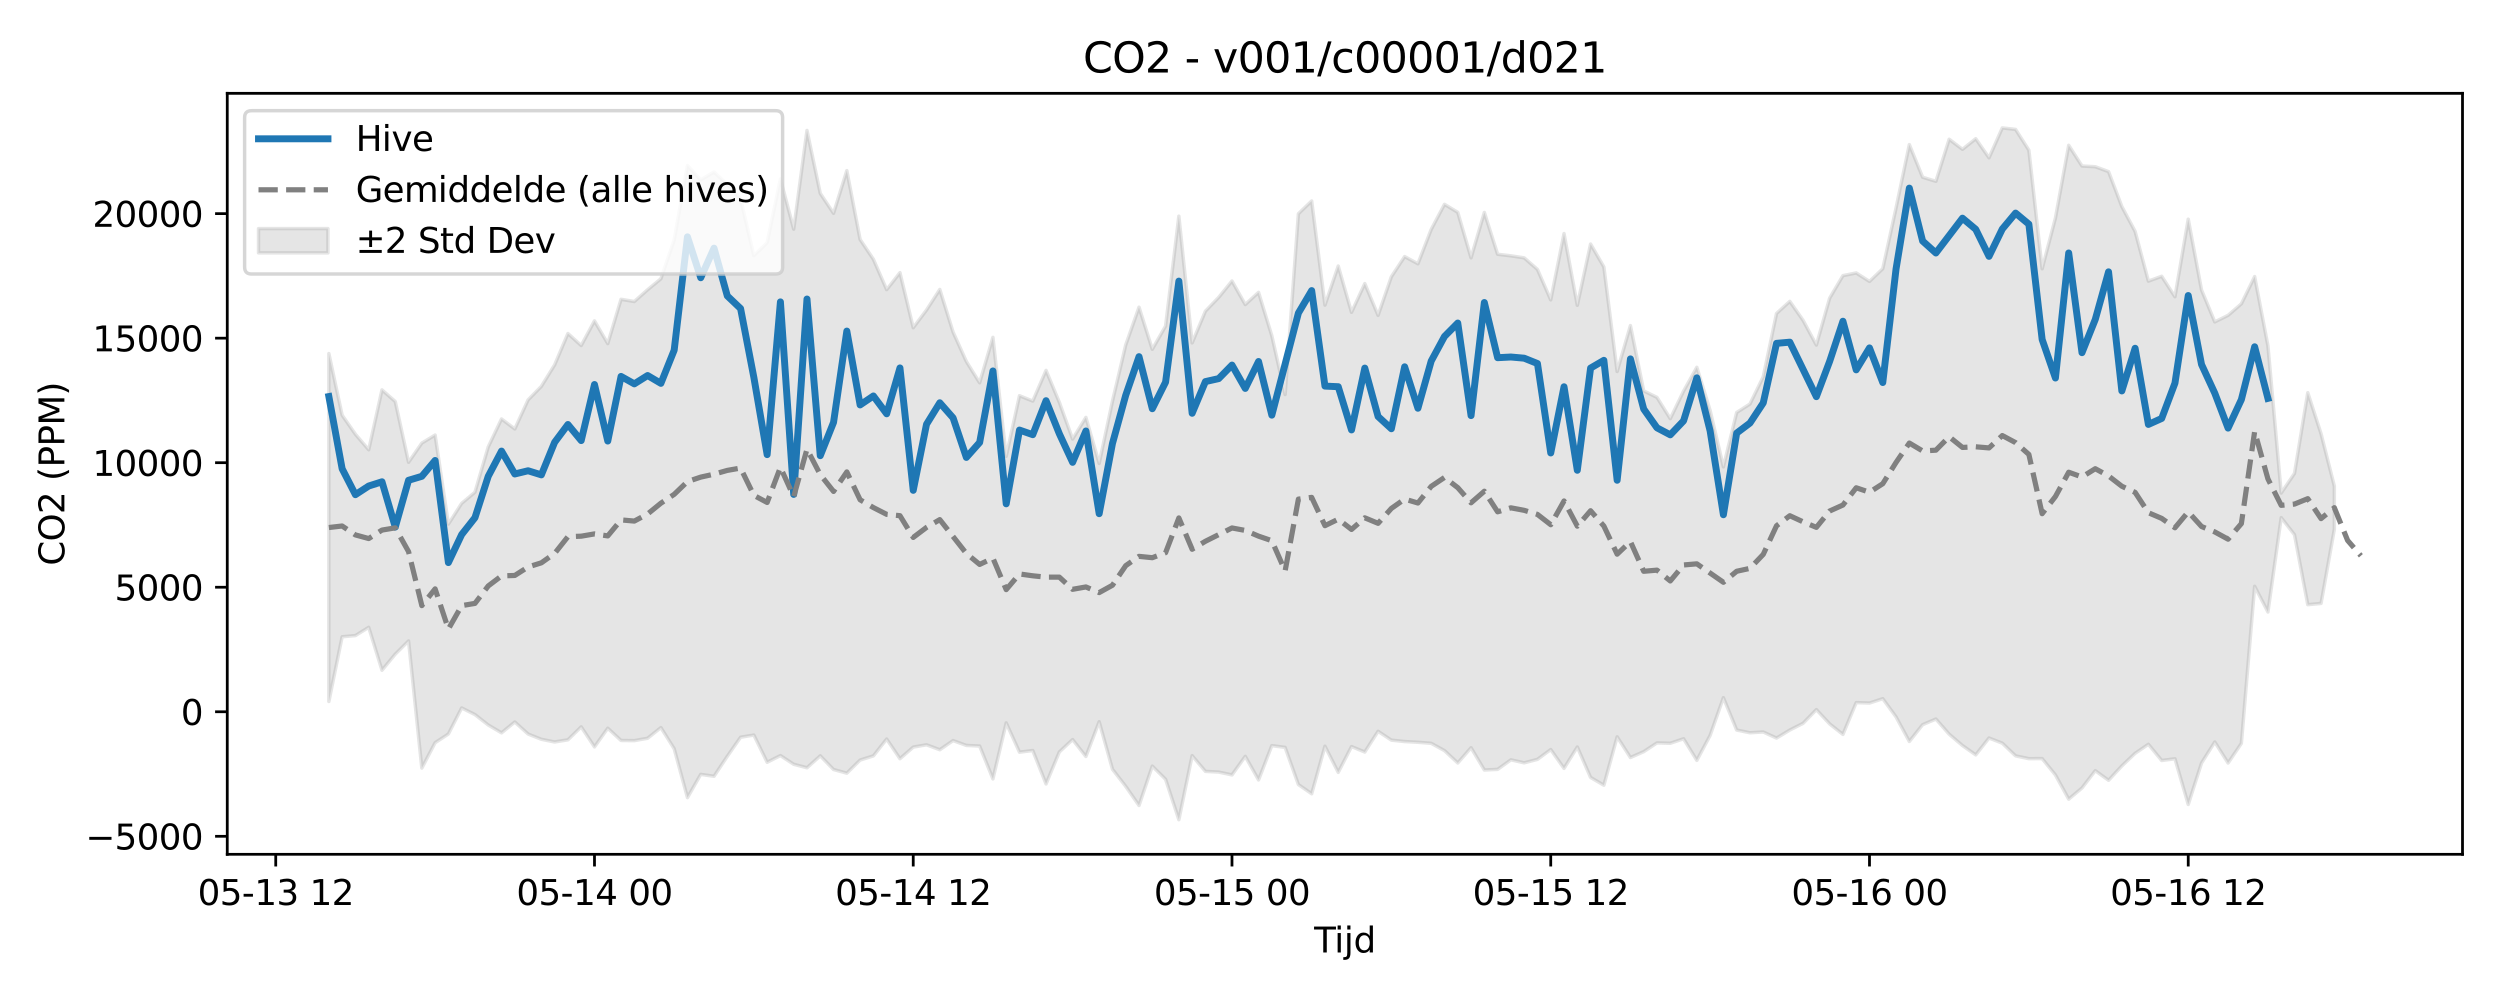 <?xml version="1.0" encoding="utf-8" standalone="no"?>
<!DOCTYPE svg PUBLIC "-//W3C//DTD SVG 1.1//EN"
  "http://www.w3.org/Graphics/SVG/1.1/DTD/svg11.dtd">
<svg xmlns:xlink="http://www.w3.org/1999/xlink" width="720pt" height="288pt" viewBox="0 0 720 288" xmlns="http://www.w3.org/2000/svg" version="1.1">
 <defs>
  <style type="text/css">*{stroke-linejoin: round; stroke-linecap: butt}</style>
 </defs>
 <g id="figure_1">
  <g id="patch_1">
   <path d="M 0 288 
L 720 288 
L 720 0 
L 0 0 
z
" style="fill: #ffffff"/>
  </g>
  <g id="axes_1">
   <g id="patch_2">
    <path d="M 65.45 246.04 
L 709.2 246.04 
L 709.2 26.88 
L 65.45 26.88 
z
" style="fill: #ffffff"/>
   </g>
   <g id="FillBetweenPolyCollection_1">
    <defs>
     <path id="m40d3ed224b" d="M 94.711 -186.179 
L 94.711 -85.962 
L 98.536 -104.603 
L 102.361 -104.954 
L 106.186 -107.334 
L 110.011 -94.964 
L 113.836 -99.602 
L 117.661 -103.414 
L 121.486 -66.781 
L 125.311 -74.093 
L 129.136 -76.608 
L 132.962 -84.115 
L 136.787 -82.2 
L 140.612 -79.205 
L 144.437 -76.936 
L 148.262 -80.07 
L 152.087 -76.602 
L 155.912 -75.081 
L 159.737 -74.31 
L 163.562 -74.932 
L 167.387 -78.669 
L 171.212 -72.883 
L 175.037 -78.271 
L 178.862 -74.74 
L 182.687 -74.696 
L 186.512 -75.38 
L 190.337 -78.455 
L 194.162 -72.366 
L 197.987 -58.282 
L 201.812 -64.98 
L 205.637 -64.428 
L 209.462 -70.179 
L 213.287 -75.676 
L 217.112 -76.299 
L 220.937 -68.459 
L 224.762 -70.396 
L 228.587 -67.886 
L 232.412 -66.885 
L 236.237 -70.323 
L 240.062 -66.376 
L 243.887 -65.325 
L 247.712 -69.101 
L 251.537 -70.3 
L 255.362 -75.153 
L 259.187 -69.49 
L 263.012 -72.833 
L 266.837 -73.496 
L 270.662 -72.071 
L 274.487 -74.712 
L 278.312 -73.316 
L 282.137 -73.139 
L 285.962 -63.67 
L 289.787 -79.808 
L 293.612 -71.37 
L 297.437 -71.847 
L 301.262 -62.222 
L 305.087 -71.43 
L 308.912 -75.004 
L 312.737 -70.126 
L 316.562 -80.148 
L 320.387 -66.465 
L 324.212 -61.518 
L 328.037 -56.016 
L 331.862 -67.358 
L 335.687 -63.566 
L 339.512 -51.922 
L 343.337 -70.375 
L 347.162 -65.839 
L 350.987 -65.643 
L 354.812 -64.826 
L 358.637 -70.174 
L 362.462 -63.376 
L 366.287 -73.263 
L 370.112 -72.746 
L 373.937 -62.05 
L 377.762 -59.396 
L 381.587 -73.09 
L 385.412 -65.553 
L 389.238 -72.99 
L 393.063 -71.408 
L 396.888 -77.386 
L 400.713 -74.839 
L 404.538 -74.431 
L 408.363 -74.228 
L 412.188 -73.925 
L 416.013 -71.822 
L 419.838 -68.265 
L 423.663 -72.653 
L 427.488 -66.238 
L 431.313 -66.418 
L 435.138 -69.169 
L 438.963 -68.306 
L 442.788 -69.302 
L 446.613 -72.132 
L 450.438 -66.703 
L 454.263 -72.861 
L 458.088 -64.097 
L 461.913 -61.862 
L 465.738 -75.792 
L 469.563 -69.828 
L 473.388 -71.517 
L 477.213 -74.045 
L 481.038 -73.94 
L 484.863 -75.235 
L 488.688 -69.012 
L 492.513 -76.202 
L 496.338 -87.072 
L 500.163 -77.752 
L 503.988 -76.963 
L 507.813 -77.187 
L 511.638 -75.434 
L 515.463 -77.743 
L 519.288 -79.683 
L 523.113 -83.624 
L 526.938 -79.524 
L 530.763 -76.484 
L 534.588 -85.646 
L 538.413 -85.521 
L 542.238 -86.777 
L 546.063 -81.529 
L 549.888 -74.449 
L 553.713 -79.289 
L 557.538 -80.915 
L 561.363 -76.555 
L 565.188 -73.286 
L 569.013 -70.595 
L 572.838 -75.454 
L 576.663 -73.965 
L 580.488 -70.311 
L 584.313 -69.505 
L 588.138 -69.524 
L 591.963 -64.808 
L 595.788 -57.842 
L 599.613 -61.063 
L 603.438 -66.044 
L 607.263 -63.276 
L 611.088 -67.404 
L 614.913 -71.04 
L 618.738 -73.646 
L 622.563 -68.979 
L 626.388 -69.474 
L 630.213 -56.308 
L 634.038 -68.233 
L 637.863 -74.312 
L 641.688 -68.246 
L 645.514 -73.902 
L 649.339 -119.141 
L 653.164 -111.751 
L 656.989 -138.92 
L 660.814 -133.99 
L 664.639 -113.856 
L 668.464 -114.206 
L 672.289 -135.563 
L 672.289 -148.006 
L 672.289 -148.006 
L 668.464 -163.074 
L 664.639 -174.911 
L 660.814 -151.661 
L 656.989 -146.007 
L 653.164 -188.399 
L 649.339 -208.34 
L 645.514 -200.502 
L 641.688 -197.186 
L 637.863 -195.291 
L 634.038 -204.503 
L 630.213 -224.881 
L 626.388 -202.535 
L 622.563 -208.434 
L 618.738 -207.035 
L 614.913 -221.353 
L 611.088 -228.522 
L 607.263 -238.578 
L 603.438 -239.986 
L 599.613 -240.192 
L 595.788 -246.159 
L 591.963 -225.201 
L 588.138 -210.596 
L 584.313 -244.747 
L 580.488 -250.734 
L 576.663 -251.158 
L 572.838 -242.551 
L 569.013 -248.047 
L 565.188 -244.994 
L 561.363 -247.901 
L 557.538 -235.784 
L 553.713 -236.961 
L 549.888 -246.359 
L 546.063 -228.104 
L 542.238 -210.613 
L 538.413 -206.952 
L 534.588 -209.394 
L 530.763 -208.617 
L 526.938 -202.129 
L 523.113 -188.618 
L 519.288 -195.745 
L 515.463 -201.209 
L 511.638 -197.718 
L 507.813 -179.487 
L 503.988 -171.655 
L 500.163 -169.2 
L 496.338 -153.536 
L 492.513 -169.801 
L 488.688 -182.22 
L 484.863 -175.342 
L 481.038 -167.423 
L 477.213 -173.556 
L 473.388 -175.422 
L 469.563 -194.235 
L 465.738 -181.004 
L 461.913 -211.136 
L 458.088 -217.717 
L 454.263 -200.076 
L 450.438 -220.736 
L 446.613 -201.631 
L 442.788 -210.402 
L 438.963 -213.745 
L 435.138 -214.321 
L 431.313 -214.778 
L 427.488 -226.817 
L 423.663 -213.743 
L 419.838 -226.844 
L 416.013 -229.158 
L 412.188 -221.926 
L 408.363 -212.033 
L 404.538 -214.105 
L 400.713 -208.302 
L 396.888 -197.178 
L 393.063 -206.328 
L 389.238 -198.048 
L 385.412 -211.383 
L 381.587 -200.125 
L 377.762 -230.116 
L 373.937 -226.444 
L 370.112 -174.367 
L 366.287 -191.289 
L 362.462 -203.805 
L 358.637 -200.29 
L 354.812 -207.072 
L 350.987 -202.358 
L 347.162 -198.39 
L 343.337 -189.245 
L 339.512 -225.744 
L 335.687 -194.085 
L 331.862 -187.406 
L 328.037 -199.525 
L 324.212 -188.665 
L 320.387 -172.435 
L 316.562 -154.523 
L 312.737 -167.793 
L 308.912 -161.553 
L 305.087 -172.149 
L 301.262 -181.331 
L 297.437 -172.491 
L 293.612 -174.036 
L 289.787 -156.578 
L 285.962 -190.845 
L 282.137 -177.748 
L 278.312 -183.89 
L 274.487 -192.369 
L 270.662 -204.636 
L 266.837 -198.715 
L 263.012 -193.614 
L 259.187 -209.475 
L 255.362 -204.58 
L 251.537 -213.331 
L 247.712 -219.032 
L 243.887 -238.853 
L 240.062 -226.566 
L 236.237 -232.303 
L 232.412 -250.433 
L 228.587 -222.001 
L 224.762 -236.45 
L 220.937 -218.122 
L 217.112 -214.371 
L 213.287 -230.733 
L 209.462 -234.868 
L 205.637 -238.453 
L 201.812 -236.205 
L 197.987 -240.324 
L 194.162 -218.889 
L 190.337 -207.709 
L 186.512 -204.557 
L 182.687 -201.164 
L 178.862 -201.804 
L 175.037 -189.048 
L 171.212 -195.589 
L 167.387 -188.488 
L 163.562 -191.953 
L 159.737 -182.917 
L 155.912 -176.728 
L 152.087 -172.826 
L 148.262 -164.465 
L 144.437 -167.34 
L 140.612 -159.29 
L 136.787 -146.241 
L 132.962 -143.046 
L 129.136 -137.051 
L 125.311 -162.708 
L 121.486 -160.389 
L 117.661 -154.866 
L 113.836 -172.359 
L 110.011 -175.712 
L 106.186 -158.463 
L 102.361 -162.935 
L 98.536 -168.425 
L 94.711 -186.179 
z
" style="stroke: #808080; stroke-opacity: 0.2"/>
    </defs>
    <g clip-path="url(#pff162e1bf1)">
     <use xlink:href="#m40d3ed224b" x="0" y="288" style="fill: #808080; fill-opacity: 0.2; stroke: #808080; stroke-opacity: 0.2"/>
    </g>
   </g>
   <g id="matplotlib.axis_1">
    <g id="xtick_1">
     <g id="line2d_1">
      <defs>
       <path id="m19d80da612" d="M 0 0 
L 0 3.5 
" style="stroke: #000000; stroke-width: 0.8"/>
      </defs>
      <g>
       <use xlink:href="#m19d80da612" x="79.411" y="246.04" style="stroke: #000000; stroke-width: 0.8"/>
      </g>
     </g>
     <g id="text_1">
      <!-- 05-13 12 -->
      <g transform="translate(56.931 260.638) scale(0.1 -0.1)">
       <defs>
        <path id="DejaVuSans-30" d="M 2034 4250 
Q 1547 4250 1301 3770 
Q 1056 3291 1056 2328 
Q 1056 1369 1301 889 
Q 1547 409 2034 409 
Q 2525 409 2770 889 
Q 3016 1369 3016 2328 
Q 3016 3291 2770 3770 
Q 2525 4250 2034 4250 
z
M 2034 4750 
Q 2819 4750 3233 4129 
Q 3647 3509 3647 2328 
Q 3647 1150 3233 529 
Q 2819 -91 2034 -91 
Q 1250 -91 836 529 
Q 422 1150 422 2328 
Q 422 3509 836 4129 
Q 1250 4750 2034 4750 
z
" transform="scale(0.016)"/>
        <path id="DejaVuSans-35" d="M 691 4666 
L 3169 4666 
L 3169 4134 
L 1269 4134 
L 1269 2991 
Q 1406 3038 1543 3061 
Q 1681 3084 1819 3084 
Q 2600 3084 3056 2656 
Q 3513 2228 3513 1497 
Q 3513 744 3044 326 
Q 2575 -91 1722 -91 
Q 1428 -91 1123 -41 
Q 819 9 494 109 
L 494 744 
Q 775 591 1075 516 
Q 1375 441 1709 441 
Q 2250 441 2565 725 
Q 2881 1009 2881 1497 
Q 2881 1984 2565 2268 
Q 2250 2553 1709 2553 
Q 1456 2553 1204 2497 
Q 953 2441 691 2322 
L 691 4666 
z
" transform="scale(0.016)"/>
        <path id="DejaVuSans-2d" d="M 313 2009 
L 1997 2009 
L 1997 1497 
L 313 1497 
L 313 2009 
z
" transform="scale(0.016)"/>
        <path id="DejaVuSans-31" d="M 794 531 
L 1825 531 
L 1825 4091 
L 703 3866 
L 703 4441 
L 1819 4666 
L 2450 4666 
L 2450 531 
L 3481 531 
L 3481 0 
L 794 0 
L 794 531 
z
" transform="scale(0.016)"/>
        <path id="DejaVuSans-33" d="M 2597 2516 
Q 3050 2419 3304 2112 
Q 3559 1806 3559 1356 
Q 3559 666 3084 287 
Q 2609 -91 1734 -91 
Q 1441 -91 1130 -33 
Q 819 25 488 141 
L 488 750 
Q 750 597 1062 519 
Q 1375 441 1716 441 
Q 2309 441 2620 675 
Q 2931 909 2931 1356 
Q 2931 1769 2642 2001 
Q 2353 2234 1838 2234 
L 1294 2234 
L 1294 2753 
L 1863 2753 
Q 2328 2753 2575 2939 
Q 2822 3125 2822 3475 
Q 2822 3834 2567 4026 
Q 2313 4219 1838 4219 
Q 1578 4219 1281 4162 
Q 984 4106 628 3988 
L 628 4550 
Q 988 4650 1302 4700 
Q 1616 4750 1894 4750 
Q 2613 4750 3031 4423 
Q 3450 4097 3450 3541 
Q 3450 3153 3228 2886 
Q 3006 2619 2597 2516 
z
" transform="scale(0.016)"/>
        <path id="DejaVuSans-20" transform="scale(0.016)"/>
        <path id="DejaVuSans-32" d="M 1228 531 
L 3431 531 
L 3431 0 
L 469 0 
L 469 531 
Q 828 903 1448 1529 
Q 2069 2156 2228 2338 
Q 2531 2678 2651 2914 
Q 2772 3150 2772 3378 
Q 2772 3750 2511 3984 
Q 2250 4219 1831 4219 
Q 1534 4219 1204 4116 
Q 875 4013 500 3803 
L 500 4441 
Q 881 4594 1212 4672 
Q 1544 4750 1819 4750 
Q 2544 4750 2975 4387 
Q 3406 4025 3406 3419 
Q 3406 3131 3298 2873 
Q 3191 2616 2906 2266 
Q 2828 2175 2409 1742 
Q 1991 1309 1228 531 
z
" transform="scale(0.016)"/>
       </defs>
       <use xlink:href="#DejaVuSans-30"/>
       <use xlink:href="#DejaVuSans-35" transform="translate(63.623 0)"/>
       <use xlink:href="#DejaVuSans-2d" transform="translate(127.246 0)"/>
       <use xlink:href="#DejaVuSans-31" transform="translate(163.33 0)"/>
       <use xlink:href="#DejaVuSans-33" transform="translate(226.953 0)"/>
       <use xlink:href="#DejaVuSans-20" transform="translate(290.576 0)"/>
       <use xlink:href="#DejaVuSans-31" transform="translate(322.363 0)"/>
       <use xlink:href="#DejaVuSans-32" transform="translate(385.986 0)"/>
      </g>
     </g>
    </g>
    <g id="xtick_2">
     <g id="line2d_2">
      <g>
       <use xlink:href="#m19d80da612" x="171.212" y="246.04" style="stroke: #000000; stroke-width: 0.8"/>
      </g>
     </g>
     <g id="text_2">
      <!-- 05-14 00 -->
      <g transform="translate(148.731 260.638) scale(0.1 -0.1)">
       <defs>
        <path id="DejaVuSans-34" d="M 2419 4116 
L 825 1625 
L 2419 1625 
L 2419 4116 
z
M 2253 4666 
L 3047 4666 
L 3047 1625 
L 3713 1625 
L 3713 1100 
L 3047 1100 
L 3047 0 
L 2419 0 
L 2419 1100 
L 313 1100 
L 313 1709 
L 2253 4666 
z
" transform="scale(0.016)"/>
       </defs>
       <use xlink:href="#DejaVuSans-30"/>
       <use xlink:href="#DejaVuSans-35" transform="translate(63.623 0)"/>
       <use xlink:href="#DejaVuSans-2d" transform="translate(127.246 0)"/>
       <use xlink:href="#DejaVuSans-31" transform="translate(163.33 0)"/>
       <use xlink:href="#DejaVuSans-34" transform="translate(226.953 0)"/>
       <use xlink:href="#DejaVuSans-20" transform="translate(290.576 0)"/>
       <use xlink:href="#DejaVuSans-30" transform="translate(322.363 0)"/>
       <use xlink:href="#DejaVuSans-30" transform="translate(385.986 0)"/>
      </g>
     </g>
    </g>
    <g id="xtick_3">
     <g id="line2d_3">
      <g>
       <use xlink:href="#m19d80da612" x="263.012" y="246.04" style="stroke: #000000; stroke-width: 0.8"/>
      </g>
     </g>
     <g id="text_3">
      <!-- 05-14 12 -->
      <g transform="translate(240.532 260.638) scale(0.1 -0.1)">
       <use xlink:href="#DejaVuSans-30"/>
       <use xlink:href="#DejaVuSans-35" transform="translate(63.623 0)"/>
       <use xlink:href="#DejaVuSans-2d" transform="translate(127.246 0)"/>
       <use xlink:href="#DejaVuSans-31" transform="translate(163.33 0)"/>
       <use xlink:href="#DejaVuSans-34" transform="translate(226.953 0)"/>
       <use xlink:href="#DejaVuSans-20" transform="translate(290.576 0)"/>
       <use xlink:href="#DejaVuSans-31" transform="translate(322.363 0)"/>
       <use xlink:href="#DejaVuSans-32" transform="translate(385.986 0)"/>
      </g>
     </g>
    </g>
    <g id="xtick_4">
     <g id="line2d_4">
      <g>
       <use xlink:href="#m19d80da612" x="354.812" y="246.04" style="stroke: #000000; stroke-width: 0.8"/>
      </g>
     </g>
     <g id="text_4">
      <!-- 05-15 00 -->
      <g transform="translate(332.332 260.638) scale(0.1 -0.1)">
       <use xlink:href="#DejaVuSans-30"/>
       <use xlink:href="#DejaVuSans-35" transform="translate(63.623 0)"/>
       <use xlink:href="#DejaVuSans-2d" transform="translate(127.246 0)"/>
       <use xlink:href="#DejaVuSans-31" transform="translate(163.33 0)"/>
       <use xlink:href="#DejaVuSans-35" transform="translate(226.953 0)"/>
       <use xlink:href="#DejaVuSans-20" transform="translate(290.576 0)"/>
       <use xlink:href="#DejaVuSans-30" transform="translate(322.363 0)"/>
       <use xlink:href="#DejaVuSans-30" transform="translate(385.986 0)"/>
      </g>
     </g>
    </g>
    <g id="xtick_5">
     <g id="line2d_5">
      <g>
       <use xlink:href="#m19d80da612" x="446.613" y="246.04" style="stroke: #000000; stroke-width: 0.8"/>
      </g>
     </g>
     <g id="text_5">
      <!-- 05-15 12 -->
      <g transform="translate(424.132 260.638) scale(0.1 -0.1)">
       <use xlink:href="#DejaVuSans-30"/>
       <use xlink:href="#DejaVuSans-35" transform="translate(63.623 0)"/>
       <use xlink:href="#DejaVuSans-2d" transform="translate(127.246 0)"/>
       <use xlink:href="#DejaVuSans-31" transform="translate(163.33 0)"/>
       <use xlink:href="#DejaVuSans-35" transform="translate(226.953 0)"/>
       <use xlink:href="#DejaVuSans-20" transform="translate(290.576 0)"/>
       <use xlink:href="#DejaVuSans-31" transform="translate(322.363 0)"/>
       <use xlink:href="#DejaVuSans-32" transform="translate(385.986 0)"/>
      </g>
     </g>
    </g>
    <g id="xtick_6">
     <g id="line2d_6">
      <g>
       <use xlink:href="#m19d80da612" x="538.413" y="246.04" style="stroke: #000000; stroke-width: 0.8"/>
      </g>
     </g>
     <g id="text_6">
      <!-- 05-16 00 -->
      <g transform="translate(515.933 260.638) scale(0.1 -0.1)">
       <defs>
        <path id="DejaVuSans-36" d="M 2113 2584 
Q 1688 2584 1439 2293 
Q 1191 2003 1191 1497 
Q 1191 994 1439 701 
Q 1688 409 2113 409 
Q 2538 409 2786 701 
Q 3034 994 3034 1497 
Q 3034 2003 2786 2293 
Q 2538 2584 2113 2584 
z
M 3366 4563 
L 3366 3988 
Q 3128 4100 2886 4159 
Q 2644 4219 2406 4219 
Q 1781 4219 1451 3797 
Q 1122 3375 1075 2522 
Q 1259 2794 1537 2939 
Q 1816 3084 2150 3084 
Q 2853 3084 3261 2657 
Q 3669 2231 3669 1497 
Q 3669 778 3244 343 
Q 2819 -91 2113 -91 
Q 1303 -91 875 529 
Q 447 1150 447 2328 
Q 447 3434 972 4092 
Q 1497 4750 2381 4750 
Q 2619 4750 2861 4703 
Q 3103 4656 3366 4563 
z
" transform="scale(0.016)"/>
       </defs>
       <use xlink:href="#DejaVuSans-30"/>
       <use xlink:href="#DejaVuSans-35" transform="translate(63.623 0)"/>
       <use xlink:href="#DejaVuSans-2d" transform="translate(127.246 0)"/>
       <use xlink:href="#DejaVuSans-31" transform="translate(163.33 0)"/>
       <use xlink:href="#DejaVuSans-36" transform="translate(226.953 0)"/>
       <use xlink:href="#DejaVuSans-20" transform="translate(290.576 0)"/>
       <use xlink:href="#DejaVuSans-30" transform="translate(322.363 0)"/>
       <use xlink:href="#DejaVuSans-30" transform="translate(385.986 0)"/>
      </g>
     </g>
    </g>
    <g id="xtick_7">
     <g id="line2d_7">
      <g>
       <use xlink:href="#m19d80da612" x="630.213" y="246.04" style="stroke: #000000; stroke-width: 0.8"/>
      </g>
     </g>
     <g id="text_7">
      <!-- 05-16 12 -->
      <g transform="translate(607.733 260.638) scale(0.1 -0.1)">
       <use xlink:href="#DejaVuSans-30"/>
       <use xlink:href="#DejaVuSans-35" transform="translate(63.623 0)"/>
       <use xlink:href="#DejaVuSans-2d" transform="translate(127.246 0)"/>
       <use xlink:href="#DejaVuSans-31" transform="translate(163.33 0)"/>
       <use xlink:href="#DejaVuSans-36" transform="translate(226.953 0)"/>
       <use xlink:href="#DejaVuSans-20" transform="translate(290.576 0)"/>
       <use xlink:href="#DejaVuSans-31" transform="translate(322.363 0)"/>
       <use xlink:href="#DejaVuSans-32" transform="translate(385.986 0)"/>
      </g>
     </g>
    </g>
    <g id="text_8">
     <!-- Tijd -->
     <g transform="translate(378.475 274.317) scale(0.1 -0.1)">
      <defs>
       <path id="DejaVuSans-54" d="M -19 4666 
L 3928 4666 
L 3928 4134 
L 2272 4134 
L 2272 0 
L 1638 0 
L 1638 4134 
L -19 4134 
L -19 4666 
z
" transform="scale(0.016)"/>
       <path id="DejaVuSans-69" d="M 603 3500 
L 1178 3500 
L 1178 0 
L 603 0 
L 603 3500 
z
M 603 4863 
L 1178 4863 
L 1178 4134 
L 603 4134 
L 603 4863 
z
" transform="scale(0.016)"/>
       <path id="DejaVuSans-6a" d="M 603 3500 
L 1178 3500 
L 1178 -63 
Q 1178 -731 923 -1031 
Q 669 -1331 103 -1331 
L -116 -1331 
L -116 -844 
L 38 -844 
Q 366 -844 484 -692 
Q 603 -541 603 -63 
L 603 3500 
z
M 603 4863 
L 1178 4863 
L 1178 4134 
L 603 4134 
L 603 4863 
z
" transform="scale(0.016)"/>
       <path id="DejaVuSans-64" d="M 2906 2969 
L 2906 4863 
L 3481 4863 
L 3481 0 
L 2906 0 
L 2906 525 
Q 2725 213 2448 61 
Q 2172 -91 1784 -91 
Q 1150 -91 751 415 
Q 353 922 353 1747 
Q 353 2572 751 3078 
Q 1150 3584 1784 3584 
Q 2172 3584 2448 3432 
Q 2725 3281 2906 2969 
z
M 947 1747 
Q 947 1113 1208 752 
Q 1469 391 1925 391 
Q 2381 391 2643 752 
Q 2906 1113 2906 1747 
Q 2906 2381 2643 2742 
Q 2381 3103 1925 3103 
Q 1469 3103 1208 2742 
Q 947 2381 947 1747 
z
" transform="scale(0.016)"/>
      </defs>
      <use xlink:href="#DejaVuSans-54"/>
      <use xlink:href="#DejaVuSans-69" transform="translate(57.959 0)"/>
      <use xlink:href="#DejaVuSans-6a" transform="translate(85.742 0)"/>
      <use xlink:href="#DejaVuSans-64" transform="translate(113.525 0)"/>
     </g>
    </g>
   </g>
   <g id="matplotlib.axis_2">
    <g id="ytick_1">
     <g id="line2d_8">
      <defs>
       <path id="m9d0b7d04ab" d="M 0 0 
L -3.5 0 
" style="stroke: #000000; stroke-width: 0.8"/>
      </defs>
      <g>
       <use xlink:href="#m9d0b7d04ab" x="65.45" y="240.855" style="stroke: #000000; stroke-width: 0.8"/>
      </g>
     </g>
     <g id="text_9">
      <!-- −5000 -->
      <g transform="translate(24.62 244.654) scale(0.1 -0.1)">
       <defs>
        <path id="DejaVuSans-2212" d="M 678 2272 
L 4684 2272 
L 4684 1741 
L 678 1741 
L 678 2272 
z
" transform="scale(0.016)"/>
       </defs>
       <use xlink:href="#DejaVuSans-2212"/>
       <use xlink:href="#DejaVuSans-35" transform="translate(83.789 0)"/>
       <use xlink:href="#DejaVuSans-30" transform="translate(147.412 0)"/>
       <use xlink:href="#DejaVuSans-30" transform="translate(211.035 0)"/>
       <use xlink:href="#DejaVuSans-30" transform="translate(274.658 0)"/>
      </g>
     </g>
    </g>
    <g id="ytick_2">
     <g id="line2d_9">
      <g>
       <use xlink:href="#m9d0b7d04ab" x="65.45" y="204.989" style="stroke: #000000; stroke-width: 0.8"/>
      </g>
     </g>
     <g id="text_10">
      <!-- 0 -->
      <g transform="translate(52.087 208.788) scale(0.1 -0.1)">
       <use xlink:href="#DejaVuSans-30"/>
      </g>
     </g>
    </g>
    <g id="ytick_3">
     <g id="line2d_10">
      <g>
       <use xlink:href="#m9d0b7d04ab" x="65.45" y="169.124" style="stroke: #000000; stroke-width: 0.8"/>
      </g>
     </g>
     <g id="text_11">
      <!-- 5000 -->
      <g transform="translate(33 172.923) scale(0.1 -0.1)">
       <use xlink:href="#DejaVuSans-35"/>
       <use xlink:href="#DejaVuSans-30" transform="translate(63.623 0)"/>
       <use xlink:href="#DejaVuSans-30" transform="translate(127.246 0)"/>
       <use xlink:href="#DejaVuSans-30" transform="translate(190.869 0)"/>
      </g>
     </g>
    </g>
    <g id="ytick_4">
     <g id="line2d_11">
      <g>
       <use xlink:href="#m9d0b7d04ab" x="65.45" y="133.259" style="stroke: #000000; stroke-width: 0.8"/>
      </g>
     </g>
     <g id="text_12">
      <!-- 10000 -->
      <g transform="translate(26.637 137.058) scale(0.1 -0.1)">
       <use xlink:href="#DejaVuSans-31"/>
       <use xlink:href="#DejaVuSans-30" transform="translate(63.623 0)"/>
       <use xlink:href="#DejaVuSans-30" transform="translate(127.246 0)"/>
       <use xlink:href="#DejaVuSans-30" transform="translate(190.869 0)"/>
       <use xlink:href="#DejaVuSans-30" transform="translate(254.492 0)"/>
      </g>
     </g>
    </g>
    <g id="ytick_5">
     <g id="line2d_12">
      <g>
       <use xlink:href="#m9d0b7d04ab" x="65.45" y="97.393" style="stroke: #000000; stroke-width: 0.8"/>
      </g>
     </g>
     <g id="text_13">
      <!-- 15000 -->
      <g transform="translate(26.637 101.192) scale(0.1 -0.1)">
       <use xlink:href="#DejaVuSans-31"/>
       <use xlink:href="#DejaVuSans-35" transform="translate(63.623 0)"/>
       <use xlink:href="#DejaVuSans-30" transform="translate(127.246 0)"/>
       <use xlink:href="#DejaVuSans-30" transform="translate(190.869 0)"/>
       <use xlink:href="#DejaVuSans-30" transform="translate(254.492 0)"/>
      </g>
     </g>
    </g>
    <g id="ytick_6">
     <g id="line2d_13">
      <g>
       <use xlink:href="#m9d0b7d04ab" x="65.45" y="61.528" style="stroke: #000000; stroke-width: 0.8"/>
      </g>
     </g>
     <g id="text_14">
      <!-- 20000 -->
      <g transform="translate(26.637 65.327) scale(0.1 -0.1)">
       <use xlink:href="#DejaVuSans-32"/>
       <use xlink:href="#DejaVuSans-30" transform="translate(63.623 0)"/>
       <use xlink:href="#DejaVuSans-30" transform="translate(127.246 0)"/>
       <use xlink:href="#DejaVuSans-30" transform="translate(190.869 0)"/>
       <use xlink:href="#DejaVuSans-30" transform="translate(254.492 0)"/>
      </g>
     </g>
    </g>
    <g id="text_15">
     <!-- CO2 (PPM) -->
     <g transform="translate(18.541 162.903) rotate(-90) scale(0.1 -0.1)">
      <defs>
       <path id="DejaVuSans-43" d="M 4122 4306 
L 4122 3641 
Q 3803 3938 3442 4084 
Q 3081 4231 2675 4231 
Q 1875 4231 1450 3742 
Q 1025 3253 1025 2328 
Q 1025 1406 1450 917 
Q 1875 428 2675 428 
Q 3081 428 3442 575 
Q 3803 722 4122 1019 
L 4122 359 
Q 3791 134 3420 21 
Q 3050 -91 2638 -91 
Q 1578 -91 968 557 
Q 359 1206 359 2328 
Q 359 3453 968 4101 
Q 1578 4750 2638 4750 
Q 3056 4750 3426 4639 
Q 3797 4528 4122 4306 
z
" transform="scale(0.016)"/>
       <path id="DejaVuSans-4f" d="M 2522 4238 
Q 1834 4238 1429 3725 
Q 1025 3213 1025 2328 
Q 1025 1447 1429 934 
Q 1834 422 2522 422 
Q 3209 422 3611 934 
Q 4013 1447 4013 2328 
Q 4013 3213 3611 3725 
Q 3209 4238 2522 4238 
z
M 2522 4750 
Q 3503 4750 4090 4092 
Q 4678 3434 4678 2328 
Q 4678 1225 4090 567 
Q 3503 -91 2522 -91 
Q 1538 -91 948 565 
Q 359 1222 359 2328 
Q 359 3434 948 4092 
Q 1538 4750 2522 4750 
z
" transform="scale(0.016)"/>
       <path id="DejaVuSans-28" d="M 1984 4856 
Q 1566 4138 1362 3434 
Q 1159 2731 1159 2009 
Q 1159 1288 1364 580 
Q 1569 -128 1984 -844 
L 1484 -844 
Q 1016 -109 783 600 
Q 550 1309 550 2009 
Q 550 2706 781 3412 
Q 1013 4119 1484 4856 
L 1984 4856 
z
" transform="scale(0.016)"/>
       <path id="DejaVuSans-50" d="M 1259 4147 
L 1259 2394 
L 2053 2394 
Q 2494 2394 2734 2622 
Q 2975 2850 2975 3272 
Q 2975 3691 2734 3919 
Q 2494 4147 2053 4147 
L 1259 4147 
z
M 628 4666 
L 2053 4666 
Q 2838 4666 3239 4311 
Q 3641 3956 3641 3272 
Q 3641 2581 3239 2228 
Q 2838 1875 2053 1875 
L 1259 1875 
L 1259 0 
L 628 0 
L 628 4666 
z
" transform="scale(0.016)"/>
       <path id="DejaVuSans-4d" d="M 628 4666 
L 1569 4666 
L 2759 1491 
L 3956 4666 
L 4897 4666 
L 4897 0 
L 4281 0 
L 4281 4097 
L 3078 897 
L 2444 897 
L 1241 4097 
L 1241 0 
L 628 0 
L 628 4666 
z
" transform="scale(0.016)"/>
       <path id="DejaVuSans-29" d="M 513 4856 
L 1013 4856 
Q 1481 4119 1714 3412 
Q 1947 2706 1947 2009 
Q 1947 1309 1714 600 
Q 1481 -109 1013 -844 
L 513 -844 
Q 928 -128 1133 580 
Q 1338 1288 1338 2009 
Q 1338 2731 1133 3434 
Q 928 4138 513 4856 
z
" transform="scale(0.016)"/>
      </defs>
      <use xlink:href="#DejaVuSans-43"/>
      <use xlink:href="#DejaVuSans-4f" transform="translate(69.824 0)"/>
      <use xlink:href="#DejaVuSans-32" transform="translate(148.535 0)"/>
      <use xlink:href="#DejaVuSans-20" transform="translate(212.158 0)"/>
      <use xlink:href="#DejaVuSans-28" transform="translate(243.945 0)"/>
      <use xlink:href="#DejaVuSans-50" transform="translate(282.959 0)"/>
      <use xlink:href="#DejaVuSans-50" transform="translate(343.262 0)"/>
      <use xlink:href="#DejaVuSans-4d" transform="translate(403.564 0)"/>
      <use xlink:href="#DejaVuSans-29" transform="translate(489.844 0)"/>
     </g>
    </g>
   </g>
   <g id="line2d_14">
    <path d="M 94.711 114.207 
L 98.536 135.002 
L 102.361 142.471 
L 106.186 139.975 
L 110.011 138.753 
L 113.836 151.79 
L 117.661 138.323 
L 121.486 137.177 
L 125.311 132.618 
L 129.136 162.023 
L 132.962 153.953 
L 136.787 149.089 
L 140.612 137.177 
L 144.437 129.916 
L 148.262 136.508 
L 152.087 135.578 
L 155.912 136.761 
L 159.737 127.377 
L 163.562 122.257 
L 167.387 126.886 
L 171.212 110.742 
L 175.037 127.02 
L 178.862 108.409 
L 182.687 110.551 
L 186.512 108.148 
L 190.337 110.405 
L 194.162 100.853 
L 197.987 68.213 
L 201.812 79.988 
L 205.637 71.477 
L 209.462 85.22 
L 213.287 88.864 
L 217.112 108.696 
L 220.937 130.93 
L 224.762 86.947 
L 228.587 142.383 
L 232.412 86.124 
L 236.237 131.236 
L 240.062 121.642 
L 243.887 95.354 
L 247.712 116.619 
L 251.537 114.039 
L 255.362 119.171 
L 259.187 105.967 
L 263.012 141.213 
L 266.837 122.193 
L 270.662 115.998 
L 274.487 120.345 
L 278.312 131.735 
L 282.137 127.434 
L 285.962 106.837 
L 289.787 145.098 
L 293.612 123.857 
L 297.437 125.189 
L 301.262 115.401 
L 305.087 124.916 
L 308.912 133.151 
L 312.737 124.127 
L 316.562 147.939 
L 320.387 127.73 
L 324.212 113.827 
L 328.037 102.72 
L 331.862 117.71 
L 335.687 110.063 
L 339.512 80.962 
L 343.337 119.02 
L 347.162 109.898 
L 350.987 109.04 
L 354.812 105.145 
L 358.637 111.864 
L 362.462 104.112 
L 366.287 119.565 
L 373.937 90.163 
L 377.762 83.693 
L 381.587 111.197 
L 385.412 111.37 
L 389.238 123.815 
L 393.063 106.012 
L 396.888 119.962 
L 400.713 123.477 
L 404.538 105.642 
L 408.363 117.573 
L 412.188 103.978 
L 416.013 96.898 
L 419.838 93.037 
L 423.663 119.692 
L 427.488 87.129 
L 431.313 103.017 
L 435.138 102.818 
L 438.963 103.158 
L 442.788 104.698 
L 446.613 130.451 
L 450.438 111.393 
L 454.263 135.437 
L 458.088 106.01 
L 461.913 103.777 
L 465.738 138.312 
L 469.563 103.368 
L 473.388 117.805 
L 477.213 123.213 
L 481.038 125.232 
L 484.863 121.215 
L 488.688 108.816 
L 492.513 124.087 
L 496.338 148.243 
L 500.163 124.723 
L 503.988 121.841 
L 507.813 116.038 
L 511.638 98.883 
L 515.463 98.543 
L 523.113 114.238 
L 526.938 104.069 
L 530.763 92.518 
L 534.588 106.513 
L 538.413 100.2 
L 542.238 110.164 
L 546.063 77.457 
L 549.888 54.185 
L 553.713 69.416 
L 557.538 72.864 
L 565.188 62.833 
L 569.013 66.04 
L 572.838 73.83 
L 576.663 65.958 
L 580.488 61.372 
L 584.313 64.56 
L 588.138 97.769 
L 591.963 108.867 
L 595.788 72.858 
L 599.613 101.568 
L 603.438 91.997 
L 607.263 78.291 
L 611.088 112.586 
L 614.913 100.305 
L 618.738 122.234 
L 622.563 120.514 
L 626.388 110.338 
L 630.213 85.113 
L 634.038 104.964 
L 637.863 113.253 
L 641.688 123.293 
L 645.514 115.08 
L 649.339 99.875 
L 653.164 114.73 
L 653.164 114.73 
" clip-path="url(#pff162e1bf1)" style="fill: none; stroke: #1f77b4; stroke-width: 2; stroke-linecap: square"/>
   </g>
   <g id="line2d_15">
    <path d="M 94.711 151.929 
L 98.536 151.486 
L 102.361 154.055 
L 106.186 155.101 
L 110.011 152.662 
L 113.836 152.02 
L 117.661 158.86 
L 121.486 174.415 
L 125.311 169.599 
L 129.136 181.17 
L 132.962 174.419 
L 136.787 173.779 
L 140.612 168.752 
L 144.437 165.862 
L 148.262 165.732 
L 152.087 163.286 
L 155.912 162.095 
L 159.737 159.387 
L 163.562 154.557 
L 167.387 154.421 
L 171.212 153.764 
L 175.037 154.341 
L 178.862 149.728 
L 182.687 150.07 
L 186.512 148.031 
L 190.337 144.918 
L 194.162 142.372 
L 197.987 138.697 
L 201.812 137.408 
L 205.637 136.56 
L 209.462 135.476 
L 213.287 134.796 
L 217.112 142.665 
L 220.937 144.71 
L 224.762 134.577 
L 228.587 143.056 
L 232.412 129.341 
L 236.237 136.687 
L 240.062 141.529 
L 243.887 135.911 
L 247.712 143.934 
L 251.537 146.184 
L 255.362 148.134 
L 259.187 148.518 
L 263.012 154.777 
L 266.837 151.894 
L 270.662 149.646 
L 278.312 159.397 
L 282.137 162.557 
L 285.962 160.742 
L 289.787 169.807 
L 293.612 165.297 
L 297.437 165.831 
L 301.262 166.223 
L 305.087 166.211 
L 308.912 169.722 
L 312.737 169.04 
L 316.562 170.665 
L 320.387 168.55 
L 324.212 162.908 
L 328.037 160.23 
L 331.862 160.618 
L 335.687 159.174 
L 339.512 149.167 
L 343.337 158.19 
L 347.162 155.886 
L 354.812 152.051 
L 358.637 152.768 
L 362.462 154.41 
L 366.287 155.724 
L 370.112 164.443 
L 373.937 143.753 
L 377.762 143.244 
L 381.587 151.393 
L 385.412 149.532 
L 389.238 152.481 
L 393.063 149.132 
L 396.888 150.718 
L 400.713 146.43 
L 404.538 143.732 
L 408.363 144.87 
L 412.188 140.074 
L 416.013 137.51 
L 419.838 140.446 
L 423.663 144.802 
L 427.488 141.472 
L 431.313 147.402 
L 435.138 146.255 
L 438.963 146.974 
L 442.788 148.148 
L 446.613 151.118 
L 450.438 144.281 
L 454.263 151.532 
L 458.088 147.093 
L 461.913 151.501 
L 465.738 159.602 
L 469.563 155.969 
L 473.388 164.531 
L 477.213 164.2 
L 481.038 167.318 
L 484.863 162.712 
L 488.688 162.384 
L 496.338 167.696 
L 500.163 164.524 
L 503.988 163.691 
L 507.813 159.663 
L 511.638 151.424 
L 515.463 148.524 
L 519.288 150.286 
L 523.113 151.879 
L 526.938 147.174 
L 530.763 145.45 
L 534.588 140.48 
L 538.413 141.764 
L 542.238 139.305 
L 546.063 133.184 
L 549.888 127.596 
L 553.713 129.875 
L 557.538 129.65 
L 561.363 125.772 
L 565.188 128.86 
L 569.013 128.679 
L 572.838 128.998 
L 576.663 125.439 
L 580.488 127.477 
L 584.313 130.874 
L 588.138 147.94 
L 591.963 142.995 
L 595.788 135.999 
L 599.613 137.372 
L 603.438 134.985 
L 607.263 137.073 
L 611.088 140.037 
L 614.913 141.803 
L 618.738 147.66 
L 622.563 149.294 
L 626.388 151.995 
L 630.213 147.406 
L 634.038 151.632 
L 637.863 153.199 
L 641.688 155.284 
L 645.514 150.798 
L 649.339 124.26 
L 653.164 137.925 
L 656.989 145.536 
L 660.814 145.174 
L 664.639 143.616 
L 668.464 149.36 
L 672.289 146.215 
L 676.114 155.641 
L 679.939 160.061 
L 679.939 160.061 
" clip-path="url(#pff162e1bf1)" style="fill: none; stroke-dasharray: 5.55,2.4; stroke-dashoffset: 0; stroke: #808080; stroke-width: 1.5"/>
   </g>
   <g id="patch_3">
    <path d="M 65.45 246.04 
L 65.45 26.88 
" style="fill: none; stroke: #000000; stroke-width: 0.8; stroke-linejoin: miter; stroke-linecap: square"/>
   </g>
   <g id="patch_4">
    <path d="M 709.2 246.04 
L 709.2 26.88 
" style="fill: none; stroke: #000000; stroke-width: 0.8; stroke-linejoin: miter; stroke-linecap: square"/>
   </g>
   <g id="patch_5">
    <path d="M 65.45 246.04 
L 709.2 246.04 
" style="fill: none; stroke: #000000; stroke-width: 0.8; stroke-linejoin: miter; stroke-linecap: square"/>
   </g>
   <g id="patch_6">
    <path d="M 65.45 26.88 
L 709.2 26.88 
" style="fill: none; stroke: #000000; stroke-width: 0.8; stroke-linejoin: miter; stroke-linecap: square"/>
   </g>
   <g id="text_16">
    <!-- CO2 - v001/c00001/d021 -->
    <g transform="translate(311.922 20.88) scale(0.12 -0.12)">
     <defs>
      <path id="DejaVuSans-76" d="M 191 3500 
L 800 3500 
L 1894 563 
L 2988 3500 
L 3597 3500 
L 2284 0 
L 1503 0 
L 191 3500 
z
" transform="scale(0.016)"/>
      <path id="DejaVuSans-2f" d="M 1625 4666 
L 2156 4666 
L 531 -594 
L 0 -594 
L 1625 4666 
z
" transform="scale(0.016)"/>
      <path id="DejaVuSans-63" d="M 3122 3366 
L 3122 2828 
Q 2878 2963 2633 3030 
Q 2388 3097 2138 3097 
Q 1578 3097 1268 2742 
Q 959 2388 959 1747 
Q 959 1106 1268 751 
Q 1578 397 2138 397 
Q 2388 397 2633 464 
Q 2878 531 3122 666 
L 3122 134 
Q 2881 22 2623 -34 
Q 2366 -91 2075 -91 
Q 1284 -91 818 406 
Q 353 903 353 1747 
Q 353 2603 823 3093 
Q 1294 3584 2113 3584 
Q 2378 3584 2631 3529 
Q 2884 3475 3122 3366 
z
" transform="scale(0.016)"/>
     </defs>
     <use xlink:href="#DejaVuSans-43"/>
     <use xlink:href="#DejaVuSans-4f" transform="translate(69.824 0)"/>
     <use xlink:href="#DejaVuSans-32" transform="translate(148.535 0)"/>
     <use xlink:href="#DejaVuSans-20" transform="translate(212.158 0)"/>
     <use xlink:href="#DejaVuSans-2d" transform="translate(243.945 0)"/>
     <use xlink:href="#DejaVuSans-20" transform="translate(280.029 0)"/>
     <use xlink:href="#DejaVuSans-76" transform="translate(311.816 0)"/>
     <use xlink:href="#DejaVuSans-30" transform="translate(370.996 0)"/>
     <use xlink:href="#DejaVuSans-30" transform="translate(434.619 0)"/>
     <use xlink:href="#DejaVuSans-31" transform="translate(498.242 0)"/>
     <use xlink:href="#DejaVuSans-2f" transform="translate(561.865 0)"/>
     <use xlink:href="#DejaVuSans-63" transform="translate(595.557 0)"/>
     <use xlink:href="#DejaVuSans-30" transform="translate(650.537 0)"/>
     <use xlink:href="#DejaVuSans-30" transform="translate(714.16 0)"/>
     <use xlink:href="#DejaVuSans-30" transform="translate(777.783 0)"/>
     <use xlink:href="#DejaVuSans-30" transform="translate(841.406 0)"/>
     <use xlink:href="#DejaVuSans-31" transform="translate(905.029 0)"/>
     <use xlink:href="#DejaVuSans-2f" transform="translate(968.652 0)"/>
     <use xlink:href="#DejaVuSans-64" transform="translate(1002.344 0)"/>
     <use xlink:href="#DejaVuSans-30" transform="translate(1065.82 0)"/>
     <use xlink:href="#DejaVuSans-32" transform="translate(1129.443 0)"/>
     <use xlink:href="#DejaVuSans-31" transform="translate(1193.066 0)"/>
    </g>
   </g>
   <g id="legend_1">
    <g id="patch_7">
     <path d="M 72.45 78.914 
L 223.394 78.914 
Q 225.394 78.914 225.394 76.914 
L 225.394 33.88 
Q 225.394 31.88 223.394 31.88 
L 72.45 31.88 
Q 70.45 31.88 70.45 33.88 
L 70.45 76.914 
Q 70.45 78.914 72.45 78.914 
z
" style="fill: #ffffff; opacity: 0.8; stroke: #cccccc; stroke-linejoin: miter"/>
    </g>
    <g id="line2d_16">
     <path d="M 74.45 39.978 
L 84.45 39.978 
L 94.45 39.978 
" style="fill: none; stroke: #1f77b4; stroke-width: 2; stroke-linecap: square"/>
    </g>
    <g id="text_17">
     <!-- Hive -->
     <g transform="translate(102.45 43.478) scale(0.1 -0.1)">
      <defs>
       <path id="DejaVuSans-48" d="M 628 4666 
L 1259 4666 
L 1259 2753 
L 3553 2753 
L 3553 4666 
L 4184 4666 
L 4184 0 
L 3553 0 
L 3553 2222 
L 1259 2222 
L 1259 0 
L 628 0 
L 628 4666 
z
" transform="scale(0.016)"/>
       <path id="DejaVuSans-65" d="M 3597 1894 
L 3597 1613 
L 953 1613 
Q 991 1019 1311 708 
Q 1631 397 2203 397 
Q 2534 397 2845 478 
Q 3156 559 3463 722 
L 3463 178 
Q 3153 47 2828 -22 
Q 2503 -91 2169 -91 
Q 1331 -91 842 396 
Q 353 884 353 1716 
Q 353 2575 817 3079 
Q 1281 3584 2069 3584 
Q 2775 3584 3186 3129 
Q 3597 2675 3597 1894 
z
M 3022 2063 
Q 3016 2534 2758 2815 
Q 2500 3097 2075 3097 
Q 1594 3097 1305 2825 
Q 1016 2553 972 2059 
L 3022 2063 
z
" transform="scale(0.016)"/>
      </defs>
      <use xlink:href="#DejaVuSans-48"/>
      <use xlink:href="#DejaVuSans-69" transform="translate(75.195 0)"/>
      <use xlink:href="#DejaVuSans-76" transform="translate(102.979 0)"/>
      <use xlink:href="#DejaVuSans-65" transform="translate(162.158 0)"/>
     </g>
    </g>
    <g id="line2d_17">
     <path d="M 74.45 54.657 
L 84.45 54.657 
L 94.45 54.657 
" style="fill: none; stroke-dasharray: 5.55,2.4; stroke-dashoffset: 0; stroke: #808080; stroke-width: 1.5"/>
    </g>
    <g id="text_18">
     <!-- Gemiddelde (alle hives) -->
     <g transform="translate(102.45 58.157) scale(0.1 -0.1)">
      <defs>
       <path id="DejaVuSans-47" d="M 3809 666 
L 3809 1919 
L 2778 1919 
L 2778 2438 
L 4434 2438 
L 4434 434 
Q 4069 175 3628 42 
Q 3188 -91 2688 -91 
Q 1594 -91 976 548 
Q 359 1188 359 2328 
Q 359 3472 976 4111 
Q 1594 4750 2688 4750 
Q 3144 4750 3555 4637 
Q 3966 4525 4313 4306 
L 4313 3634 
Q 3963 3931 3569 4081 
Q 3175 4231 2741 4231 
Q 1884 4231 1454 3753 
Q 1025 3275 1025 2328 
Q 1025 1384 1454 906 
Q 1884 428 2741 428 
Q 3075 428 3337 486 
Q 3600 544 3809 666 
z
" transform="scale(0.016)"/>
       <path id="DejaVuSans-6d" d="M 3328 2828 
Q 3544 3216 3844 3400 
Q 4144 3584 4550 3584 
Q 5097 3584 5394 3201 
Q 5691 2819 5691 2113 
L 5691 0 
L 5113 0 
L 5113 2094 
Q 5113 2597 4934 2840 
Q 4756 3084 4391 3084 
Q 3944 3084 3684 2787 
Q 3425 2491 3425 1978 
L 3425 0 
L 2847 0 
L 2847 2094 
Q 2847 2600 2669 2842 
Q 2491 3084 2119 3084 
Q 1678 3084 1418 2786 
Q 1159 2488 1159 1978 
L 1159 0 
L 581 0 
L 581 3500 
L 1159 3500 
L 1159 2956 
Q 1356 3278 1631 3431 
Q 1906 3584 2284 3584 
Q 2666 3584 2933 3390 
Q 3200 3197 3328 2828 
z
" transform="scale(0.016)"/>
       <path id="DejaVuSans-6c" d="M 603 4863 
L 1178 4863 
L 1178 0 
L 603 0 
L 603 4863 
z
" transform="scale(0.016)"/>
       <path id="DejaVuSans-61" d="M 2194 1759 
Q 1497 1759 1228 1600 
Q 959 1441 959 1056 
Q 959 750 1161 570 
Q 1363 391 1709 391 
Q 2188 391 2477 730 
Q 2766 1069 2766 1631 
L 2766 1759 
L 2194 1759 
z
M 3341 1997 
L 3341 0 
L 2766 0 
L 2766 531 
Q 2569 213 2275 61 
Q 1981 -91 1556 -91 
Q 1019 -91 701 211 
Q 384 513 384 1019 
Q 384 1609 779 1909 
Q 1175 2209 1959 2209 
L 2766 2209 
L 2766 2266 
Q 2766 2663 2505 2880 
Q 2244 3097 1772 3097 
Q 1472 3097 1187 3025 
Q 903 2953 641 2809 
L 641 3341 
Q 956 3463 1253 3523 
Q 1550 3584 1831 3584 
Q 2591 3584 2966 3190 
Q 3341 2797 3341 1997 
z
" transform="scale(0.016)"/>
       <path id="DejaVuSans-68" d="M 3513 2113 
L 3513 0 
L 2938 0 
L 2938 2094 
Q 2938 2591 2744 2837 
Q 2550 3084 2163 3084 
Q 1697 3084 1428 2787 
Q 1159 2491 1159 1978 
L 1159 0 
L 581 0 
L 581 4863 
L 1159 4863 
L 1159 2956 
Q 1366 3272 1645 3428 
Q 1925 3584 2291 3584 
Q 2894 3584 3203 3211 
Q 3513 2838 3513 2113 
z
" transform="scale(0.016)"/>
       <path id="DejaVuSans-73" d="M 2834 3397 
L 2834 2853 
Q 2591 2978 2328 3040 
Q 2066 3103 1784 3103 
Q 1356 3103 1142 2972 
Q 928 2841 928 2578 
Q 928 2378 1081 2264 
Q 1234 2150 1697 2047 
L 1894 2003 
Q 2506 1872 2764 1633 
Q 3022 1394 3022 966 
Q 3022 478 2636 193 
Q 2250 -91 1575 -91 
Q 1294 -91 989 -36 
Q 684 19 347 128 
L 347 722 
Q 666 556 975 473 
Q 1284 391 1588 391 
Q 1994 391 2212 530 
Q 2431 669 2431 922 
Q 2431 1156 2273 1281 
Q 2116 1406 1581 1522 
L 1381 1569 
Q 847 1681 609 1914 
Q 372 2147 372 2553 
Q 372 3047 722 3315 
Q 1072 3584 1716 3584 
Q 2034 3584 2315 3537 
Q 2597 3491 2834 3397 
z
" transform="scale(0.016)"/>
      </defs>
      <use xlink:href="#DejaVuSans-47"/>
      <use xlink:href="#DejaVuSans-65" transform="translate(77.49 0)"/>
      <use xlink:href="#DejaVuSans-6d" transform="translate(139.014 0)"/>
      <use xlink:href="#DejaVuSans-69" transform="translate(236.426 0)"/>
      <use xlink:href="#DejaVuSans-64" transform="translate(264.209 0)"/>
      <use xlink:href="#DejaVuSans-64" transform="translate(327.686 0)"/>
      <use xlink:href="#DejaVuSans-65" transform="translate(391.162 0)"/>
      <use xlink:href="#DejaVuSans-6c" transform="translate(452.686 0)"/>
      <use xlink:href="#DejaVuSans-64" transform="translate(480.469 0)"/>
      <use xlink:href="#DejaVuSans-65" transform="translate(543.945 0)"/>
      <use xlink:href="#DejaVuSans-20" transform="translate(605.469 0)"/>
      <use xlink:href="#DejaVuSans-28" transform="translate(637.256 0)"/>
      <use xlink:href="#DejaVuSans-61" transform="translate(676.27 0)"/>
      <use xlink:href="#DejaVuSans-6c" transform="translate(737.549 0)"/>
      <use xlink:href="#DejaVuSans-6c" transform="translate(765.332 0)"/>
      <use xlink:href="#DejaVuSans-65" transform="translate(793.115 0)"/>
      <use xlink:href="#DejaVuSans-20" transform="translate(854.639 0)"/>
      <use xlink:href="#DejaVuSans-68" transform="translate(886.426 0)"/>
      <use xlink:href="#DejaVuSans-69" transform="translate(949.805 0)"/>
      <use xlink:href="#DejaVuSans-76" transform="translate(977.588 0)"/>
      <use xlink:href="#DejaVuSans-65" transform="translate(1036.768 0)"/>
      <use xlink:href="#DejaVuSans-73" transform="translate(1098.291 0)"/>
      <use xlink:href="#DejaVuSans-29" transform="translate(1150.391 0)"/>
     </g>
    </g>
    <g id="patch_8">
     <path d="M 74.45 72.835 
L 94.45 72.835 
L 94.45 65.835 
L 74.45 65.835 
z
" style="fill: #808080; fill-opacity: 0.2; stroke: #808080; stroke-opacity: 0.2; stroke-linejoin: miter"/>
    </g>
    <g id="text_19">
     <!-- ±2 Std Dev -->
     <g transform="translate(102.45 72.835) scale(0.1 -0.1)">
      <defs>
       <path id="DejaVuSans-b1" d="M 2944 4013 
L 2944 2803 
L 4684 2803 
L 4684 2272 
L 2944 2272 
L 2944 1063 
L 2419 1063 
L 2419 2272 
L 678 2272 
L 678 2803 
L 2419 2803 
L 2419 4013 
L 2944 4013 
z
M 678 531 
L 4684 531 
L 4684 0 
L 678 0 
L 678 531 
z
" transform="scale(0.016)"/>
       <path id="DejaVuSans-53" d="M 3425 4513 
L 3425 3897 
Q 3066 4069 2747 4153 
Q 2428 4238 2131 4238 
Q 1616 4238 1336 4038 
Q 1056 3838 1056 3469 
Q 1056 3159 1242 3001 
Q 1428 2844 1947 2747 
L 2328 2669 
Q 3034 2534 3370 2195 
Q 3706 1856 3706 1288 
Q 3706 609 3251 259 
Q 2797 -91 1919 -91 
Q 1588 -91 1214 -16 
Q 841 59 441 206 
L 441 856 
Q 825 641 1194 531 
Q 1563 422 1919 422 
Q 2459 422 2753 634 
Q 3047 847 3047 1241 
Q 3047 1584 2836 1778 
Q 2625 1972 2144 2069 
L 1759 2144 
Q 1053 2284 737 2584 
Q 422 2884 422 3419 
Q 422 4038 858 4394 
Q 1294 4750 2059 4750 
Q 2388 4750 2728 4690 
Q 3069 4631 3425 4513 
z
" transform="scale(0.016)"/>
       <path id="DejaVuSans-74" d="M 1172 4494 
L 1172 3500 
L 2356 3500 
L 2356 3053 
L 1172 3053 
L 1172 1153 
Q 1172 725 1289 603 
Q 1406 481 1766 481 
L 2356 481 
L 2356 0 
L 1766 0 
Q 1100 0 847 248 
Q 594 497 594 1153 
L 594 3053 
L 172 3053 
L 172 3500 
L 594 3500 
L 594 4494 
L 1172 4494 
z
" transform="scale(0.016)"/>
       <path id="DejaVuSans-44" d="M 1259 4147 
L 1259 519 
L 2022 519 
Q 2988 519 3436 956 
Q 3884 1394 3884 2338 
Q 3884 3275 3436 3711 
Q 2988 4147 2022 4147 
L 1259 4147 
z
M 628 4666 
L 1925 4666 
Q 3281 4666 3915 4102 
Q 4550 3538 4550 2338 
Q 4550 1131 3912 565 
Q 3275 0 1925 0 
L 628 0 
L 628 4666 
z
" transform="scale(0.016)"/>
      </defs>
      <use xlink:href="#DejaVuSans-b1"/>
      <use xlink:href="#DejaVuSans-32" transform="translate(83.789 0)"/>
      <use xlink:href="#DejaVuSans-20" transform="translate(147.412 0)"/>
      <use xlink:href="#DejaVuSans-53" transform="translate(179.199 0)"/>
      <use xlink:href="#DejaVuSans-74" transform="translate(242.676 0)"/>
      <use xlink:href="#DejaVuSans-64" transform="translate(281.885 0)"/>
      <use xlink:href="#DejaVuSans-20" transform="translate(345.361 0)"/>
      <use xlink:href="#DejaVuSans-44" transform="translate(377.148 0)"/>
      <use xlink:href="#DejaVuSans-65" transform="translate(454.15 0)"/>
      <use xlink:href="#DejaVuSans-76" transform="translate(515.674 0)"/>
     </g>
    </g>
   </g>
  </g>
 </g>
 <defs>
  <clipPath id="pff162e1bf1">
   <rect x="65.45" y="26.88" width="643.75" height="219.16"/>
  </clipPath>
 </defs>
</svg>
